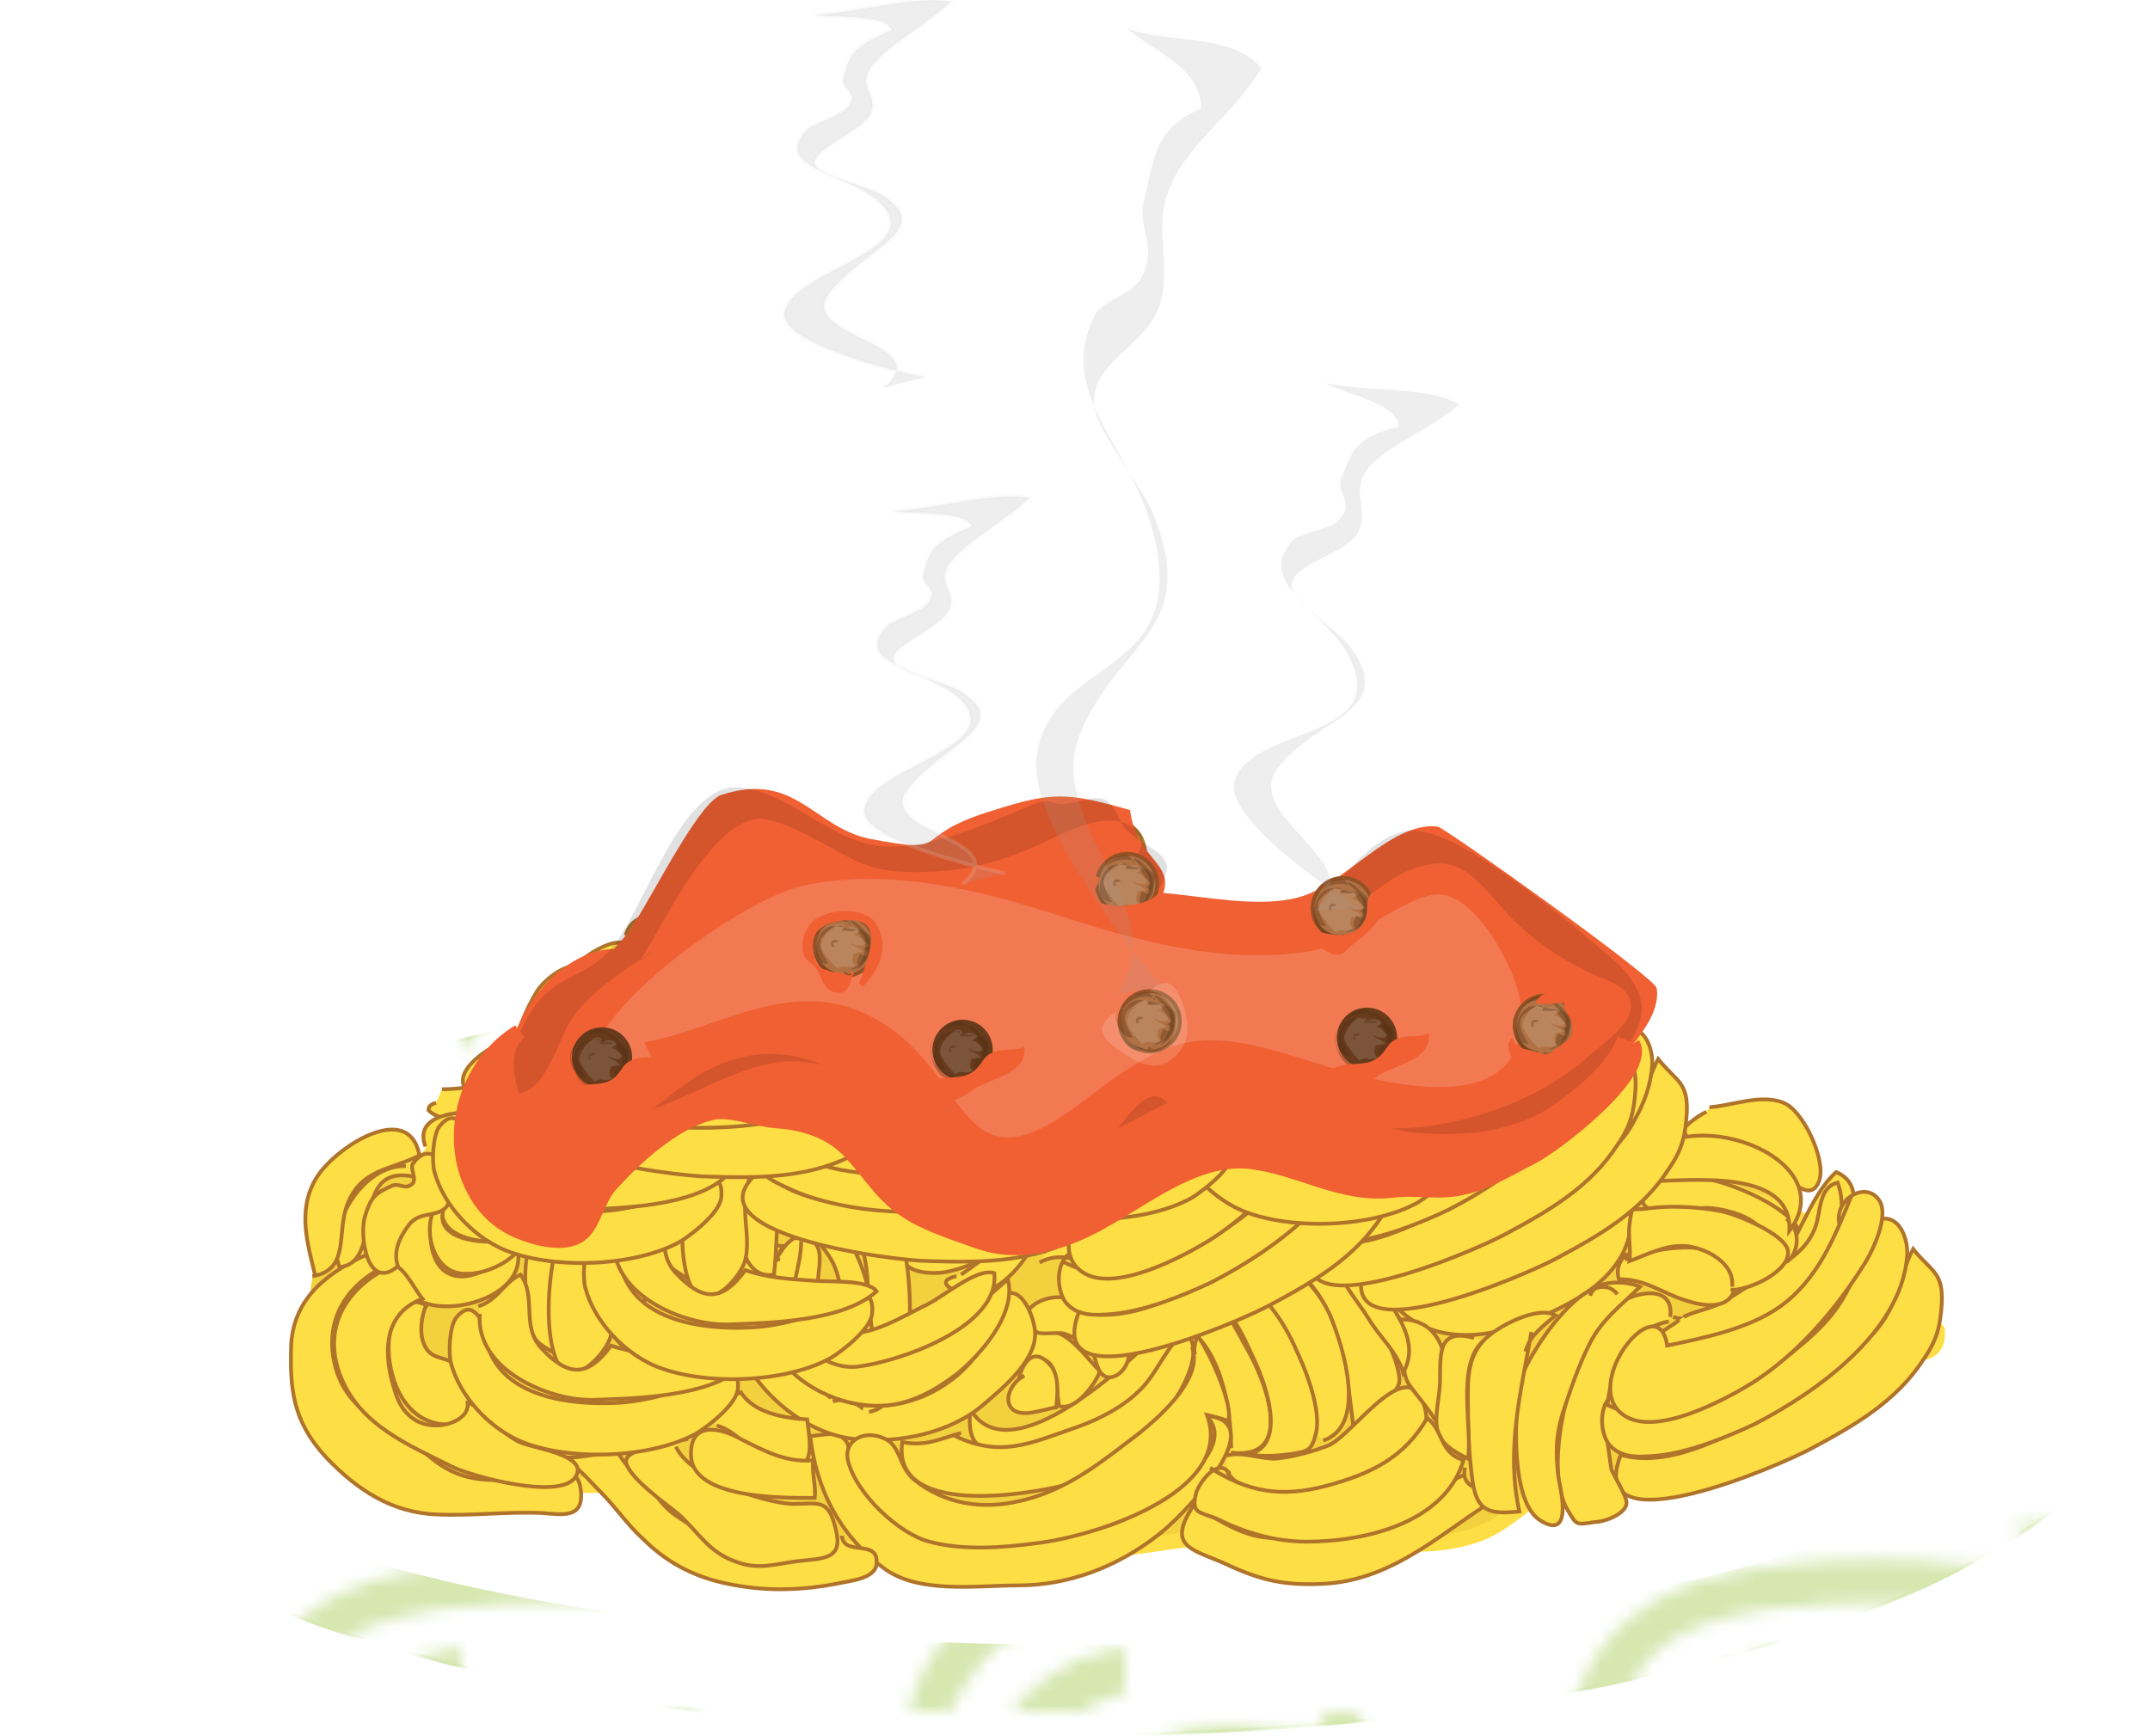 <svg xmlns="http://www.w3.org/2000/svg" xmlns:xlink="http://www.w3.org/1999/xlink" version="1.0" viewBox="0 0 142.5 115.1"><switch><g><pattern id="a" width="50.8" height="58.9" overflow="visible" patternUnits="userSpaceOnUse" viewBox="3.3 -61.3 50.8 58.9"><path fill="#D6E7B0" d="M2.3-10.2c6-.8 12.9-.3 16.7-.3 8.9 0 8.3-7.3 2-6.1-.7.1-.5.3.2.7.7.3.6 3.1-4.1 2.4-4.2-.6-9.9-.6-14.8 0v3.3zM44.4 0c.9-2.8 3.3-4.9 6.4-6.3 1-.5 2.7-.8 4.8-1V-4c-1.6.3-2.9.7-3.8 1.2-1.5.9-2.6 1.8-3.4 2.8h-4zm-7-.1c.2-4.7 2.9-9.2 8.2-11.5 2.5-1.1 6.1-1.8 9.9-2.1l.1 3.2c-5 .4-9.8 1.5-12.2 4.3-1.8 2.2-2.8 4.1-3.2 5.9l-2.8.2zM2.7-18.9c4.1-2.8 6.5-7.5 2.6-18.4C-.6-53 3.1-59.1 18.4-57.1c4.6-.2 4.5-5.1-.5-4.7-.7.1-.2.1.3.5 1.3 1.2.6 2.1-2.7 1.6-3.4-.5-7.5-1.4-12.8 2.3-7.7 5.3 3.7 21.6 2.2 24.8-.7-3.1-2.1-6.1-3.5-8.9v2.4c.9 2 1.7 4 2.1 6.1-.6-1.4-1.2-2.7-1.9-4v2.2c2.9 5.3 3.4 9.9.8 13l.3 2.9z"/></pattern><pattern id="b" patternTransform="translate(-1069.744 -1159.468) scale(.863)" xlink:href="#a"/><pattern id="c" patternTransform="translate(-1069.744 -1159.468) scale(.863)" xlink:href="#a"/><ellipse cx="71.2" cy="89.7" fill="url(#b)" stroke="url(#c)" stroke-width=".25" rx="71.2" ry="25.3"/><ellipse cx="70.7" cy="90.4" fill="#FFF" stroke="#FFF" stroke-width=".25" rx="64.8" ry="18.5"/><path fill="#F3D13E" stroke="#F3D13E" stroke-width=".25" d="M22.5 80.8c2-2.5 4.8-3.3 6.9-5.5 2.2-2.4 4-5.1 6.3-7.4 1.1-1.1 1.7-2.3 3.1-2.9 1.4-.6 2.9-.9 4.3-1.5 2.5-1.2 4.6-2.6 7.4-3 2.8-.4 5.8-.3 8.6-.3 3.8 0 8.1-1.2 11.8.4 2 .8 2.7 2.6 4.4 3.8 1.9 1.3 4.4 1.7 6.4 2.8 1.4.8 3-.7 4.6-.6 1.5.2 6.7-4.4 8.3-4.1 3.2.6 2.4 8.6 5.2 10.2 1.2.7 2.5 1.4 3.8 1.9 2.4.9 5.1 1.1 7.5 1.8 2.2.7 4.4 1.5 6.4 2.7 4 2.4 6.1 6.1 2.3 9.8-5.5 5.2-13.4 3.8-20.5 3.8-3.5 0-7.1-.4-10.6 0-3.6.5-7.2 1.7-10.8 2.6-1.6.4-3.3.9-4.9 1-2.3.2-3.9-.6-6.1-1-2.7-.4-5.7-.1-8.4-.2-1.4 0-2.6 0-3.9-.5-1.4-.5-2.5-1.3-3.9-1.7-1.5-.5-2.8-.6-4.2-1.2-1.4-.6-2.3-.8-4-.8-2.7 0-5.5.1-8.2 0-2.5-.1-5.1-1.1-7.5-1.7-1.2-.3-2-.5-3.3-.5-1.8 0-2.6-.5-2.8-2-.2-1.7.7-4.5 1.8-5.9z"/><path fill="#F3D13E" stroke="#FDDE44" d="M127.1 89.7c.9 0 1.4-.5 1.3-1.5-10.5-14.8-40-12.4-56-13-13.9-.5-49.2-6-50.6 14.5-1 14.6 14.4 6.5 21.7 9.5 8.4 3.4 17.9 4.7 27.2 3.9 4.5-.4 9.1-1.4 13.5-1.6 4.6-.2 8.9 1.8 13.5.3 2.2-.7 3.5-2.5 5.4-3.3 2.7-1 5-.5 7.7-1.2 5.5-1.3 10-4.1 14.6-7.1"/><path fill="#FDDE44" stroke="#B0732A" stroke-width=".25" d="M110.9 87.3c1.6.6 5.4-1.6 6.5-2.8 1.7-1.9 2.5-5.2 4.3-6.8 3.6 1.5-2.1 8.5-3.5 9.7-1.9 1.7-7.1 4.1-9.5 2 .9-.7 2.5-1.1 3-2.2m-4.3 9.3c-2.4 6.3 10.7.6 12.7-.5 2.8-1.5 5.6-3.1 7.4-5.9.9-1.3 1.1-2.2 1.2-3.7.1-2.1-.7-2.1-1.9-3.6-.9 1.7-1 3.6-2.3 5.2-1.5 1.9-3.8 2.9-5.7 4.4-2.7 2.1-7.9 5.2-11.5 4"/><path fill="#FDDE44" stroke="#B0732A" stroke-width=".25" d="M111.6 87.3c.7-.4 1.8-.5 2.8-1.1l3.3-2.1c1.1-.7 2.1-1.4 2.6-2.7.4-1 .2-2.7 1.5-3 1.2 3.3-1.9 7.4-4.5 8.9-1.6.9-2.9 1.9-4.7 2.3-.7.2-1.8.6-2.4 0-1.1-1.1.3-1.4 1.1-2.1m-5.3-9.7c.1 2.8-4.3 6.1-6.7 6.9-1.2.4-3.3.5-4.5-.2-.8-.5-3.1-2.9-2.5-4.1 1.1-2.3 2.9.7 3.9 1.2 1.4.8 3 .5 4.4 0 2.1-.9 2-2 3.2-3.7 1.6-2.3 2.1-.8 2.4 1"/><path fill="#FDDE44" stroke="#B0732A" stroke-width=".25" d="M110.6 87.6c-3.5.7-4.3 4.7-4.1 7.7.1.6.2 1.5.3 2.1.2.5 1.1 1.9 1 2.3-.1.7-1.5 1.2-2.1 1.2-1.3.2-1.2.2-1.8-.8-1.3-2.2-.4-6.8.5-9.1.5-1.4 1.7-3.5 2.8-4.5 1.1-.9 3.8-1.4 3.5.8M97 97.8c-1.6.6-2.9 2.5-4.6 3.2-1.4.6-2.8.7-4.3.7-1.4 0-3 .4-4.4.2-1.6-.2-3.2-1.3-4.6-2.1-1.9 2.9.1 2.9 2.4 4 2.2 1 3.7 1.3 6.1 1.2 5-.2 8.3-3.8 12.3-6.1-1 0-3.2 0-2.8-1.6m9.1-17.9c0-.1 0-.3.1-.4 2.4 0 2 2.7 1.2 4.2-1 1.8-2.8 2.9-4.7 3.8-3.5 1.7-8 2.6-10.7-.9-.7-.9-2.8-4.4-.6-5 1.3-.3 3.6 3.1 4.9 3.6 3.5 1.4 8.4-2.6 9.7-5.5"/><path fill="#FDDE44" stroke="#B0732A" stroke-width=".25" d="M98.6 76c-.2-.2-.2-.3 0-.3 2.4-.1 2.8 4.3 2.3 5.8 1.4-1.4 1.8-2.4.9-4.4-.4-.9-3.6-4.5-3.2-1.7m-12.9 8.7c-.1-.3-.3-.4-.4-.2 3.5 1.8 4 7.3 4.4 10.7.7-.9 2.6-1.8 3-2.8.3-.8-.8-3.1-1.2-3.8-.6-1.2-1.3-2.7-2.3-3.8-1.4-1.6-2-1-3.8-1M81.6 96c0-2.7-.7-6.9-3.4-8.3-2.4-1.2-.8 2.3-3.1 1.3-1.5-.6-1.2-3 .1-3.7.7-.4 3.5-.5 4.3-.2 1.3.6 2.5 3.2 3.2 4.4 1.2 2.1 3.2 7.3-1.1 6.8"/><path fill="#FDDE44" stroke="#B0732A" stroke-width=".25" d="M87.2 95c0-4-3.4-8.5-6.4-10.9 3.1-2.1 6.2.4 7.4 3.2.9 2.2 2.4 7.2-.5 8.2m18.6-2.5c3.7 2.2 9.9-1.1 12.8-3.6 2.2-1.8 3.3-3.2 4.2-5.9.3-.9.5-2.5 1.4-2.7 1.3-.2 1.8 1.5 1.7 2.5-.4 5-6 9-10.1 11.1-1.9.9-4.4 1.9-6.5 2.1-1.2.1-2.4.2-3.2-.8-.6-.9-.6-2.6.3-3.2"/><path fill="#FDDE44" stroke="#B0732A" stroke-width=".25" d="M121.9 81.1c-.3-1.6 1.7-2.8 2.6-1.6.8 1-.4 3.5-1 4.4-1.9 3-4.4 5.9-7.4 7.8-1.8 1.1-6.4 3.6-8.5 2.1-2.9-2 2.3-8.6 2.9-4.6 2.4-.5 5.4-1.1 7.5-2.6 2.5-1.8 3.6-4.6 4.7-7.3"/><path fill="#FDDE44" stroke="#B0732A" stroke-width=".25" d="M107.2 85.8c-1.8-2.3-6.2 4.2-6.5 6-.3 2-.6 7.8 1.4 9 2.1 1.3 1.4-1.8 1.2-2.8-.2-1.6-.2-2.8.3-4.4.5-1.5 1-3 1.7-4.4.8-1.7 2.2-2.7 3.4-3.9-.9-.4-3-.5-3.3.6m7.9-12.5c1.5-.1 3.4-.9 4.9-.3 1.3.5 2.8 3.7 2.4 5.1-.7 2.2-3-1.3-4.2-1.9-.8-.5-1.7-.9-2.6-.9-.9 0-1.9.9-2.2-.6.4-.4.9-.8 1.5-1.1"/><path fill="#FDDE44" stroke="#B0732A" stroke-width=".25" d="M107.7 83.5c1.7-.8 8-1.9 7.3 1.8-.3 1.6-2.1 1.3-3.3.9-1.6-.5-2.6-1.4-4.4-1.4-.2-.6 0-1.3.6-1.7m11.3-1.5c-.5-2-9.4-5.7-10.3-2.3-.4 1.7 3.5.6 4.6.8.9.1 2 .4 2.7.9 1 .7 1.3 2 2.3 2.6.8-.7.8-2.2-.1-2.8m-16.9 7.5c-.7 4-1.7 7.8-.8 11.9-2 .2-2.8 0-3.1-2-.2-1.5-.3-3-.3-4.6 0-1.6-.2-3.4 1-4.7.8-.9 3.6-2.4 4.8-1.7-.8.7-1.7 1.3-2 2.4m-19.8 6.9c.9-.3 2.2.2 3.2.2 1.2-.1 2.6-.5 3.6-.9 1.7-.8 5.5-6.6 6.4-2.2.8 4.1-11.4 7.4-13.2 3.9m-4.5-9.2c-1.8 1.9-9.9 9.6-12.5 5.1-.1 1.7 0 2.6 1.9 2.9 1.6.2 3.3-.7 4.8-1.3 2.4-1.1 7.3-3.5 6.7-6.9-.3 0-.5 0-.8.1"/><path fill="#FDDE44" stroke="#B0732A" stroke-width=".25" d="M80 93.9c2.2 2.3-3.4 5.8-5 6.6-2.4 1.2-5.1 1.5-7.8 1.7-2.8.1-5.3.3-7.7-1.3-1.2-.8-2.5-2.5-3.1-3.9-.4-.8.2-1.2-.7-1.8-.4-.3-1.6 0-2 0 .4 3.5 1.9 6.5 4.8 8.7 2.3 1.8 6.2 1.2 9 1.2 3.3 0 6.5-1.2 9.2-3.3 1.4-1 7.5-7.2 3.6-7.9m12.8-5.7c0 1.1-.3 2.7.3 3.6.2.3 1.1 1.4 1.3 1.7.5.6.6 1.5 1.3.3.2-.4-.2-3.4-.3-4-.4-1.7-1.6-2.5-3.3-2.3"/><path fill="#FDDE44" stroke="#B0732A" stroke-width=".25" d="M98.3 88.9c-1.8 1.6-.7 5.7-1 7.8-2.5-1.2-2.2-2.1-1.9-4.5.2-1.8-.5-4.3 2.3-3.5m-8.6-5.3c-.2-.1-.4 0-.5.2 0 1.1 1.5 2.8 2.1 3.8.7 1.2 1.9 2.2 2.3 3.6.9-1.6.1-3.1-.8-4.5-.6-1-1.8-4.9-3.3-2.9M63.1 95.1c3.2 1.6 5.1.6 8.3-.5 1.4-.5 3-1.3 4.1-2.4 1.2-1.1 1.9-3.2 3.1-3.9 1.5 1.5-.8 4.7-1.7 5.9-1.6 2-3.5 3.5-6.1 4.2-2.7.7-11.7 2.2-11-2.8 1.6.3 2.4-.2 3.9-.6m2.7-20.2c-1.4 2.2-.2 5-2.8 6.5-.8.5-3.3.6-3.6 1.5-.7 1.7 2 1.7 2.8 1.5 2.9-.6 4.7-2.5 5.6-5.2.8-2.5.7-6.1-2.9-4.1m4.9 5.9c3-.2 3.6 3.9 6 3.9 0-.8.7-2.3.5-3.1-.2-.7-2.1-2.3-2.8-2.7-.7-.5-2.5-1-3.4-.6-1.2.5-1.2 1.6-1.1 2.9"/><path fill="#FDDE44" stroke="#B0732A" stroke-width=".25" d="M67.9 90.3c2.4-.9 2 1.4 2.3 2.9 1 .4 2.4-1.4 2.7-2.3-.7-.7-1.7-2.1-2.7-2.5-1.3-.6-2.6.3-2.3 1.9m-8.8-10.7c2.1 1.3 5.6-3 3.9-4.2-1.2-.9-2.2 1.4-2.9 2-.9.7-2.9 1.5-.7 2.4m9.5 3.9c1.2-.7 2.8-.3 3.8.6.5.5.1 1.3 1.1 1.6.9.2 1.6-.4 1.3-1.4-.1-.2-1.4-1.4-1.6-1.6-.6-.6-.8-.9-1.6-1.3-1.8-.9-2.6-.6-2.7 1.5"/><path fill="#FDDE44" stroke="#B0732A" stroke-width=".25" d="M60.6 79.9c0-.4-.1-.4-.3-.2-.2 2 .9 2.4 2.8 1.7 2.1-.8 2.2-2.6 2.5-4.5.1-.8.6-1.5 0-2.2-1.1-1.2-1.3 0-1.7.7-.4.7-.5 1.7-1.1 2.4-.7.8-2 1.1-2.5 2.1m3.1 4.7c-1.9.4.5 1.5 1.7 1.1 1.5-.5 2.5-1.7 3.3-3 1.2-1.8 2.1-5.4 1.2-7.5-1 0-1.6 3.7-2 4.8-.9 2.4-1.9 3.1-3.9 4.5m4.2 6.7c-.7.3-1.4 1.4-.9 2.1.6.8 2.2.1 3 0 .1-.9.2-2-.3-2.7-1.1-1.4-1.9-.4-2.2.9m6.3-3.2c-1-1.2-1.8-2.1-3.5-2.3-1.3-.1-3.3 1-1.6 2.3.3.2 1.3 0 1.8.1.6.2 1.4.6 1.8 1.1.4.4.3 1.6 1.1 1.8.8.1 1.5-.9 1.4-1.6"/><path fill="#FDDE44" stroke="#B0732A" stroke-width=".25" d="M51.2 88.9c.9 2.2 3.4 3.8 5.7 4.2 3.1.5 6.2-1 8-3.5.5-.6 1.2-3.6 1.7-3.8 1.3-.6 2.1 2 2 2.8-.1 1.7-2.1 3.4-3.4 4.5-2.2 1.9-5.6 2.6-8.5 2.3-3.2-.3-6.3-2.9-7.6-5.7-.5-1.1-1.3-3.1-1-4.4.3-1.4 2.4-2.9 3.8-2.7 0 0-1.2 2.1-1.3 2.6-.1 1.2.1 2.7.6 3.7zm4.2 13.6c-3.4 1.7-7 .2-9.8-1.5-.9-.6-1.2-.7-2-1.7-.6-.8-1.4-1.3-2-2.1-1-1.2-.3-1-1.9-.8-.9.1-1.7.3-2.5.2.9.4 1.9 1.6 2.6 2.3 1 1 1.8 2.2 2.8 3.1 1.8 1.8 3.8 2.7 6.2 3.1 2.2.4 4.5.3 6.6-.1.8-.2 2.7-.3 2.7-1.4.1-1.6-2.2-.4-2.3-1.8"/><path fill="#FDDE44" stroke="#B0732A" stroke-width=".25" d="M54.9 92.7c1.3-2 1.3-7 .3-9-.8-1.5-2.3-2.8-4-2.7-1.7 0-3 1.9-4.7 1.7-.3-2.1 2.6-3.4 4.3-3.8 2.9-.6 3.7.5 5.1 2.7 2.4 3.7 2.3 7.5 1.2 11.7-.5-.4-1.3-.6-1.9-.4"/><path fill="#FDDE44" stroke="#B0732A" stroke-width=".25" d="M57.9 93.2c-.6-.6.1-2.9 0-3.9-.1-1.5-.4-2.9-.4-4.4-.2-3.7-2.1-5.9-5.6-7.1 1.2-1.6 3.8-1.1 5.2-.2 1.9 1.2 2.4 3.5 2.9 5.6.5 2.4.8 9.8-2.4 10.4m-10.1.9c1.8.5 2.5 2.5 4.5 2.8 2.1.2 1.7-1.5 1.5-3.2-1.5-.1-3.5-.4-4.4-1.8-.6.2-1.4 1.2-1.8 1.8m-2.5 1.8c.9 2 5.6 3.7 7.7 3.8 1.8 0 2.4-.4 2.9 1.7.5 2-.8 1.9-2.6 2.1-1.5.2-2.6.6-4.1 0-1.7-.6-2.4-1.9-3.7-3.1-.7-.6-3.6-2.6-3.5-3.6.1-.8 3.3-1.3 4.1-1.4"/><path fill="#FDDE44" stroke="#B0732A" stroke-width=".25" d="M53.9 96.8c-.1.9.2 1.7.1 2.5-2 0-8.1.1-8.2-2.8-.1-2.4 2.1-1.8 3.3-1.1 1.4.7 3 1.6 4.8 1.4M28.4 86.2c-.4.7-.6 1.8-.4 2.6.4 1.5 1.5 1 2.2 1.7 1.2 1.3 1.6 4.3-1 3.9-4.6-.6-4.3-9.8-.8-7.8"/><path fill="#FDDE44" stroke="#B0732A" stroke-width=".25" d="M25.2 84.1c-2.4 1.3-3.7 3.6-3 6.4.8 3.3 3.9 4.1 6.2 6 2.3 2 4.4 1.7 7.4 1.4 1.4-.1 2.5-.8 2.7.9.2 1.9-1.2 1.6-2.6 1.5-2.3-.1-4.6.2-6.9.1-3-.1-5.3-1.6-7.4-3.8-2.2-2.4-2.4-4.5-2.3-7.5.2-3.2 2.6-4.9 5.4-6.1.3.2.5.7.5 1.1m11.5-12.2c-1.8-1-4-.2-5.9.2-.7-1.2 1.7-2.8 2.7-3 1.6-.3 2.8 1.4 3.7 2.5-.5.3-1 .5-1.5.7"/><path fill="#FDDE44" stroke="#B0732A" stroke-width=".25" d="M26.9 77.3c-2.9-.1-5.4 4.1-4.4 6.7 3.1-.3.5-6.9 4.9-6 .2-.5.2-1.1-.1-1.7"/><path fill="#FDDE44" stroke="#B0732A" stroke-width=".25" d="M20.7 84.6c2.5-.4 1.6-2.8 2.3-4.7.9-2.4 2.8-2.3 4.8-3.3-.7-3.8-5.8-.4-6.9 1.6-1.2 2.1-.5 4.3 0 6.4m7.9-4.1c-.5 1.2-.3 3.3.9 3.9 1.5.8 3.5-.8 4.6-1.6.6 2.8-3.4 4.2-5.7 3.7-3-.6-3.2-5.2-.3-6.3m1-8c1.9.1 6.9-1.4 7.7 1.1-.9.7-3 .2-4.2.3-1.3.2-3.3 1.1-4.4 0 0-.3.2-.4.5-.5"/><path fill="#FDDE44" stroke="#B0732A" stroke-width=".25" d="M28.2 76.4c.5 1.1 3.7-.3 4.8-.3 1.1 0 4.7 1.9 4-.4-.6-2-10.2-3.3-8.8.3m4.1 3.3c.3-.2-.4.5.3.9.6.4 1.6-.2 2 .1 1.5 1.3-1.4 2-2.3 2-1.4-.1-3.2-.6-3-2.3.1-1 2.3-2.2 2.8-1M79 89.3c.9 2.3-2.9 5.3-4.4 6.4-2.2 1.7-4.3 3.2-7 3.8-2.5.6-5 .2-7-1.4-1-.8-.9-2.2-1.9-2.7-1.4-.7-2.8.1-2.5 1.4.5 2.2 3.4 4.9 5.4 5.4 2.2.6 4.9.4 7.1.1 3.6-.4 13.2-3.3 11.3-8.5.4.1.9.2 1.4.4.4-1-1.3-4.7-2-5.6-.2.3-.3.8-.2 1.2M25.8 84c-2.9 1.4-4.5 4.1-3.2 7.3 1.3 3.2 4.5 4.5 7.3 5.9 1.1.6 7.5 2.4 8.3.6.7-1.3-2.7-1.8-3.5-2.1-1.7-.6-2.2-2.3-3.7-2.7.1 1-1.2 1.5-2.1 1.5-1.4 0-2.3-.9-2.7-2.2-.8-2.4-.9-5.2 1.8-6.2-.6-.7-1.4-2.6-2.3-2.2"/><path fill="#FDDE44" stroke="#B0732A" stroke-width=".25" d="M29.5 79.9c-1.2 2.7 3.8 2.7 5.3 2.1-.3 1.5-2.8 2.7-4.4 2.4-1.6-.3-2.3-2.5-1.7-4.1m52.8 17.4c-.7-1.1-1.9.4-2.2 1.2-.4 1.5.2 1.3 1.4 1.8 1.8.9 3.8 1.5 5.9 1.5 4 0 9.2-1.3 10.4-5.4-1.6-.5-1.3-1.9-2.4-2.8-1.5 2.6-3.7 3.7-6.7 4.5-3 .8-5.2.4-7.7-1.2"/><path fill="#FDDE44" stroke="#B0732A" stroke-width=".25" d="M77.1 84.9c2.1-.7 3-1.3 5-.1s3.1 3 4 5.1c.6 1.3 1.5 3.8 1.1 5.2-.3 1.1-.5 1.1-1.7 1.3-.9.1-1.8.2-2.7 0 2.5-.6 1.1-4.6.4-6.1-1.1-2.4-2-4.6-4.8-5.1m36.3.3c1.1.1 4-1.2 3.8-2.6-.2-1.1-3.4-2.4-4.4-2.6-1.5-.3-3.4-.4-4.8-.2-1.3.2-1.1-.3-1.3 1.1-.1.7.1 1.6 0 2.4 1.1-.4 2.4-1.1 3.7-1 1.3.1 3.3 1.1 3.1 2.7M26.4 84c-.4-1 .1-2 .7-2.8.7-.9 1.7-.5 2.4-1.1 1.3-1.3-.6-5.1-2.1-3-.3.3.3 1.1-.1 1.4-.5.4-.8-.1-1.3.1-1.1.5-1.4.7-1.8 2-.4 1.2.1 5 2.1 3.4"/><g fill="#FDDE44" stroke="#B0732A" stroke-width=".25"><path d="M40.3 77.8c-4.3-.2-3.6 9.8-3 12.3-1.6-1.2-2-.8-2.3-3-.2-1.5-.3-2.8 0-4.3s.9-3.1 1.7-4.4c.7-1.1 3.3-2.9 3.3-.3m5.3 1.2c-3 2.6-2.4 6.7-2.8 10.2-4.9.8-1.2-16.9 3-10.8-.4.6-.9 1-1 1.7"/><path d="M32.1 87c-.4 5.2 4.7 6.2 8.8 6 1.9-.1 4-.7 5.7-1.5.8-.4 2.5-1.5 2.3.6-.1 1-1.9 2.4-2.7 2.9-3 1.7-8.6 1.9-11.8.5-2-.9-3.9-2.9-4.5-5.1-.2-.7-.1-2.4.3-3 1.2-1.5 1.6.3 2.5 1.1"/><path d="M40.3 77.9c-4.1-.1-5.1 12.9-2.5 13.1 1.1.1 2.5-1.6 2.7-2.5.3-1.2-.1-2.6 0-3.8.3-2.4 1-5.4 2.8-7.2-.7-.6-2.9 0-3.6.5"/><path d="M31.7 86.6c1.3-.4 1.7-1.6 2.8-2.1 1.1 1.5 0 3.4 1.4 4.9 1.7 1.8 3 2 4.6-.2 1.4.5 3 .6 4.5.7 1.1.1 3.6-.1 4.2.7-2.2 2-7 2.1-9.8 2.2-3 .1-7.9-2-7.6-5.7"/></g><path fill="#FDDE44" stroke="#B0732A" stroke-width=".25" d="M51.7 83.5c-1.5-.2-.9 4.5-.5 5.5.8 2.3 3.6 3.8 5.8 4.1 2.5.4 4.4-.5 6.4-2 1.6-1.3 4-4 3.4-6.3-2.8 2.5-6 5.2-9.9 5.5-2.1.2-3.6-1-4.1-3.2-.4-1.8.7-3.4.3-5.1-1-.1-1.7 1.7-2.3 2.5"/><path fill="#FDDE44" stroke="#B0732A" stroke-width=".25" d="M53.1 82.3c0 1.7-.9 3.5-.6 5.2.3 1.8 2.5 3.3 4.3 3.1 2.7-.3 9.5-2.6 9.1-6.2-1.2-.4-3.5 1.7-4.7 2.2-1.4.7-3.2 1.8-4.9 1.8-2.3 0-2.1-1.4-2.1-3.3 0-.6.3-1.8 0-2.4-.3-.7-1.3-1.6-1.5-.5m56.6-3.9c2.7 0 9.5-.9 9.3 3.3 4.4-5.8-11.6-10.2-10.5-1.1.1-1.2.8-1.9 2-2.2"/><path fill="#FDDE44" stroke="#B0732A" stroke-width=".25" d="M90.5 83.9c-2.4 6.3 10.7.6 12.7-.5 2.8-1.5 5.6-3.1 7.4-5.9.9-1.3 1.1-2.2 1.2-3.7.1-2.1-.7-2.1-1.9-3.6-.9 1.7-1 3.6-2.3 5.2-1.5 1.9-3.8 2.9-5.7 4.4-2.7 2.1-7.9 5.2-11.5 4"/><path fill="#FDDE44" stroke="#B0732A" stroke-width=".25" d="M89.5 80.4c3.7 2.2 9.9-1.1 12.8-3.6 2.2-1.8 3.3-3.2 4.2-5.9.3-.9.5-2.5 1.3-2.7 1.3-.2 1.8 1.5 1.7 2.5-.4 5-6 9-10.1 11.1-1.9.9-4.4 1.9-6.5 2.1-1.2.1-2.4.2-3.2-.8-.6-.9-.6-2.6.3-3.2"/><path fill="#FDDE44" stroke="#B0732A" stroke-width=".25" d="M105 68.5c-.3-1.6 1.7-2.8 2.6-1.6.8 1-.4 3.5-1 4.4-1.9 3-4.4 5.9-7.4 7.8-1.8 1.1-6.4 3.6-8.5 2.1-2.9-2 2.3-8.6 2.9-4.6 2.4-.5 5.4-1.1 7.5-2.6 2.5-1.8 3.6-4.6 4.7-7.3"/><path fill="#FDDE44" stroke="#B0732A" stroke-width=".25" d="M97.8 73c1.1.1 4-1.2 3.8-2.6-.2-1.1-3.4-2.4-4.4-2.6-1.5-.3-3.4-.4-4.8-.2-1.3.2-1.1-.3-1.3 1.1-.1.7.1 1.6 0 2.4 1.1-.4 2.4-1.1 3.7-1 1.3.1 3.3 1.1 3.1 2.7"/><g fill="#FDDE44" stroke="#B0732A" stroke-width=".25"><path d="M87.1 82.3c-2.4 6.3 10.7.6 12.7-.5 2.8-1.5 5.6-3.1 7.4-5.9.9-1.3 1.1-2.2 1.2-3.7.1-2.1-.7-2.1-1.9-3.6-.9 1.7-1 3.6-2.3 5.2-1.5 1.9-3.8 2.9-5.7 4.4-2.7 2.1-7.9 5.2-11.5 4m4.3-9.1c.7-.4 1.8-.5 2.8-1.1l3.3-2.1c1.1-.7 2.1-1.4 2.6-2.7.4-1 .2-2.7 1.5-3 1.2 3.3-1.9 7.4-4.5 8.9-1.6.9-2.9 1.9-4.7 2.3-.7.2-1.8.6-2.4 0-1.1-1.1.3-1.4 1.1-2.1"/><path d="M86.1 78.8c3.7 2.2 9.9-1.1 12.8-3.6 2.2-1.8 3.3-3.2 4.2-5.9.3-.9.5-2.5 1.3-2.7 1.3-.2 1.8 1.5 1.7 2.5-.4 5-6 9-10.1 11.1-1.9.9-4.4 1.9-6.5 2.1-1.2.1-2.4.2-3.2-.8-.6-.9-.6-2.6.3-3.2"/><path d="M101.6 66.9c-.3-1.6 1.7-2.8 2.6-1.6.8 1-.4 3.5-1 4.4-1.9 3-4.4 5.9-7.4 7.8-1.8 1.1-6.4 3.6-8.5 2.1-2.9-2 2.3-8.6 2.9-4.6 2.4-.5 5.4-1.1 7.5-2.6 2.5-1.8 3.6-4.6 4.7-7.3M93 59.2c1.5-.1 3.4-.9 4.9-.3 1.3.5 2.8 3.7 2.4 5.1-.7 2.2-3-1.3-4.2-1.9-.8-.5-1.7-.9-2.6-.9-.9 0-1.9.9-2.2-.6.4-.4.9-.8 1.5-1.1"/><path d="M87.4 69.3c1.7-.8 8-1.9 7.3 1.8-.3 1.6-2.1 1.3-3.3.9-1.6-.5-2.6-1.4-4.4-1.4-.2-.6 0-1.3.6-1.7"/><path d="M94.4 71.4c1.1.1 4-1.2 3.8-2.6-.2-1.1-3.4-2.4-4.4-2.6-1.5-.3-3.4-.4-4.8-.2-1.3.2-1.1-.3-1.3 1.1-.1.7.1 1.6 0 2.4 1.1-.4 2.4-1.1 3.7-1 1.3.1 3.3 1.1 3.1 2.7"/><path d="M89 64.1c2.7 0 9.5-.9 9.3 3.3 4.4-5.8-11.6-10.2-10.5-1.1.1-1.2.8-1.9 2-2.2"/></g><g fill="#FDDE44" stroke="#B0732A" stroke-width=".25"><path d="M49.2 72.8c-4.3-.2-3.6 9.8-3 12.4-1.6-1.2-2-.8-2.3-3-.2-1.5-.3-2.8 0-4.3s.9-3.1 1.7-4.4c.7-1.1 3.3-2.9 3.3-.3"/><path d="M54.1 74.3c-3 2.6-2.4 6.7-2.8 10.2-4.9.8-1.2-16.9 3-10.8-.4.6-.9 1-1 1.7"/><path d="M41 82c-.4 5.2 4.7 6.2 8.8 6 1.9-.1 4-.7 5.7-1.5.8-.4 2.5-1.5 2.3.6-.1 1-1.9 2.4-2.7 2.9-3 1.7-8.6 1.9-11.8.5-2-.9-3.9-2.9-4.5-5.1-.2-.7-.1-2.4.3-3 1.2-1.5 1.6.3 2.5 1.1"/><path d="M49.1 72.9c-4-.1-5.1 12.9-2.4 13.1 1.1.1 2.5-1.6 2.7-2.5.3-1.2-.1-2.6 0-3.8.3-2.4 1-5.4 2.8-7.2-.7-.6-2.9 0-3.6.5"/><path d="M40.6 81.6c1.3-.4 1.7-1.6 2.8-2.1 1.1 1.5 0 3.4 1.4 4.9 1.7 1.8 3 2 4.6-.2 1.4.5 3 .6 4.5.7 1.1.1 3.6-.1 4.2.7-2.2 2-7 2.1-9.8 2.2-3 .1-7.9-2-7.6-5.7"/></g><g fill="#FDDE44" stroke="#B0732A" stroke-width=".25"><path d="M39.2 65.1c-4.3-.2-3.6 9.8-3 12.3-1.6-1.2-2-.8-2.3-3-.2-1.5-.3-2.8 0-4.3s.9-3.1 1.7-4.4c.7-1.1 3.3-2.9 3.3-.3m5.3 1.3c-3 2.6-2.4 6.7-2.8 10.2-4.9.8-1.2-16.9 3-10.8-.4.6-.9 1-1 1.7"/><path d="M31 74.3c-.4 5.2 4.7 6.2 8.8 6 1.9-.1 4-.7 5.7-1.5.8-.4 2.5-1.5 2.3.6-.1 1-1.9 2.4-2.7 2.9-3 1.7-8.6 1.9-11.8.5-2-.9-3.9-2.9-4.5-5.1-.2-.7-.1-2.4.3-3 1.2-1.5 1.6.3 2.5 1.1"/><path d="M39.2 65.3c-4.1-.1-5.1 12.9-2.5 13.1 1.1.1 2.5-1.6 2.7-2.5.3-1.2-.1-2.6 0-3.8.3-2.4 1-5.4 2.8-7.2-.7-.6-2.9 0-3.6.5"/><path d="M30.6 74c1.3-.4 1.7-1.6 2.8-2.1 1.1 1.5 0 3.4 1.4 4.9 1.7 1.8 3 2 4.6-.2 1.4.5 3 .6 4.5.7 1.1.1 3.6-.1 4.2.7-2.2 2-7 2.1-9.8 2.2-3 .1-7.9-2-7.6-5.7"/></g><g fill="#FDDE44" stroke="#B0732A" stroke-width=".25"><path d="M71.5 87c-2.4 6.3 10.7.6 12.7-.5 2.8-1.5 5.6-3.1 7.4-5.9.9-1.3 1.1-2.2 1.2-3.7.1-2.1-.7-2.1-1.9-3.6-.9 1.7-1 3.6-2.3 5.2-1.5 1.9-3.8 2.9-5.7 4.4-2.7 2.1-7.9 5.2-11.5 4m4.3-9.1c.7-.4 1.8-.5 2.8-1.1l3.3-2.1c1.1-.7 2.1-1.4 2.6-2.7.4-1 .2-2.7 1.5-3 1.2 3.3-1.9 7.4-4.5 8.9-1.6.9-2.9 1.9-4.7 2.3-.7.2-1.8.6-2.4 0-1.1-1.1.3-1.4 1.1-2.1"/><path d="M70.4 83.6c3.7 2.2 9.9-1.1 12.8-3.6 2.2-1.8 3.3-3.2 4.2-5.9.3-.9.5-2.5 1.3-2.7 1.3-.2 1.8 1.5 1.7 2.5-.4 5-6 9-10.1 11.1-1.9.9-4.4 1.9-6.5 2.1-1.2.1-2.4.2-3.2-.8-.6-.9-.6-2.6.3-3.2"/><path d="M86 71.6c-.3-1.6 1.7-2.8 2.6-1.6.8 1-.4 3.5-1 4.4-1.9 3-4.4 5.9-7.4 7.8-1.8 1.1-6.4 3.6-8.5 2.1-2.9-2 2.3-8.6 2.9-4.6 2.4-.5 5.4-1.1 7.5-2.6 2.5-1.8 3.6-4.6 4.7-7.3M77.4 64c1.5-.1 3.4-.9 4.9-.3 1.3.5 2.8 3.7 2.4 5.1-.7 2.2-3-1.3-4.2-1.9-.8-.4-1.7-.9-2.6-.9-.9 0-1.9.9-2.2-.6.4-.4.9-.8 1.5-1.1"/><path d="M71.8 74.1c1.7-.8 8-1.9 7.3 1.8-.3 1.6-2.1 1.3-3.3.9-1.6-.5-2.6-1.4-4.4-1.4-.2-.6 0-1.3.6-1.7"/><path d="M78.8 76.1c1.1.1 4-1.2 3.8-2.6-.2-1.1-3.4-2.4-4.4-2.6-1.5-.3-3.4-.4-4.8-.2-1.3.2-1.1-.3-1.3 1.1-.1.7.1 1.6 0 2.4 1.1-.4 2.4-1.1 3.7-1 1.3.1 3.3 1.1 3.1 2.7"/><path d="M73.4 68.8c2.7 0 9.5-.9 9.3 3.3C87.2 66.4 71.1 62 72.3 71c.1-1.2.8-1.9 2-2.2"/></g><g fill="#FDDE44" stroke="#B0732A" stroke-width=".25"><path d="M50.4 77.6c-5.3 4.2 8.9 6 11.2 6 3.2.1 6.4.1 9.3-1.3 1.4-.7 2.1-1.4 2.9-2.6 1.2-1.8.4-2.2.2-4.1-1.7 1-2.7 2.6-4.6 3.3-2.3.9-4.7.6-7.1.9-3.4.4-9.4.5-11.9-2.4m8.3-5.6c.8 0 1.8.5 2.9.4 1.3-.1 2.6-.1 3.9-.2 1.3 0 2.5-.2 3.7-1 .9-.7 1.5-2.2 2.9-1.8-.7 3.4-5.4 5.4-8.4 5.4-1.8 0-3.5.1-5.3-.4-.7-.2-1.8-.3-2.1-1.2-.4-1.5 1-1.1 2-1.3"/><path d="M51.2 74.1c2 3.8 9.1 4.1 12.9 3.4 2.8-.5 4.5-1.1 6.6-3 .7-.6 1.7-2 2.5-1.6 1.3.5.8 2.2.2 3-2.9 4.1-9.7 4.7-14.4 4.4-2.1-.1-4.8-.6-6.7-1.5-1.1-.5-2.2-1-2.4-2.3.1-1 1-2.5 2.1-2.5"/><path d="M70.7 71.7c.5-1.5 2.9-1.6 3.1 0 .2 1.3-2.2 2.8-3.1 3.3-3.1 1.6-6.8 2.8-10.4 2.9-2.1 0-7.3-.1-8.4-2.5-1.5-3.2 6.3-6.3 4.8-2.5 2.3.8 5.2 1.8 7.8 1.6 3.1-.3 5.4-2.1 7.7-3.9m-5-9.9c1.3.6 3.4.9 4.3 2.2.8 1.1.6 4.6-.6 5.6-1.7 1.5-2-2.6-2.6-3.8-.4-.8-1-1.6-1.8-2.1s-2.1-.2-1.6-1.7c.6-.2 1.2-.2 1.8-.1"/><path d="M57.2 66.6c1.9.2 7.9 2.4 5.3 5.2-1.1 1.2-2.4.1-3.3-.9-1.1-1.2-1.5-2.5-3.1-3.4.2-.6.7-1.1 1.4-1.1"/><path d="M62.2 71.9c.9.6 4.1 1 4.6-.3.4-1-1.7-3.8-2.5-4.5-1.1-1-2.7-2-4.1-2.6-1.2-.5-.8-.8-1.7.3-.5.6-.7 1.5-1.2 2.1 1.2.2 2.6.3 3.7 1 1 .7 2.3 2.7 1.3 3.9"/><path d="M61.3 62.9c2.3 1.4 8.6 4.1 6.4 7.6 6.7-2.7-4.8-14.6-8.5-6.3.7-.9 1.7-1.2 2.8-.9"/></g><g fill="#FDDE44" stroke="#B0732A" stroke-width=".25"><path d="M88 62.5c-4.3-.2-3.6 9.8-3 12.4-1.6-1.2-2-.8-2.3-3-.2-1.5-.3-2.8 0-4.3s.9-3.1 1.7-4.4c.7-1.1 3.3-2.9 3.3-.3M93 64c-3 2.6-2.4 6.7-2.8 10.2-4.9.8-1.2-16.9 3-10.8-.4.6-.9 1-1 1.7"/><path d="M79.9 71.7c-.4 5.2 4.7 6.2 8.8 6 1.9-.1 4-.7 5.7-1.5.8-.4 2.5-1.5 2.3.6-.1 1-1.9 2.4-2.7 2.9-3 1.7-8.6 1.9-11.8.5-2-.9-3.9-2.9-4.5-5.1-.2-.7-.1-2.4.3-3 1.2-1.5 1.6.3 2.5 1.1"/><path d="M88 62.6c-4.1-.1-5.1 12.9-2.5 13.1 1.1.1 2.5-1.6 2.7-2.5.3-1.2-.1-2.6 0-3.8.3-2.4 1-5.4 2.8-7.2-.7-.6-2.9 0-3.6.5"/><path d="M79.4 71.4c1.3-.4 1.7-1.6 2.8-2.1 1.1 1.5 0 3.4 1.4 4.9 1.7 1.8 3 2 4.6-.2 1.4.5 3 .6 4.5.7 1.1.1 3.6-.1 4.2.7-2.2 2-7 2.1-9.8 2.2-3 .1-7.9-2-7.6-5.7"/></g><g fill="#FDDE44" stroke="#B0732A" stroke-width=".25"><path d="M73 62.2c-4.3-.2-3.6 9.8-3 12.4-1.6-1.2-2-.8-2.3-3-.2-1.5-.3-2.8 0-4.3s.9-3.1 1.7-4.4c.7-1.1 3.3-2.9 3.3-.3m5.3 1.1c-3 2.6-2.4 6.7-2.8 10.2-4.9.8-1.2-16.9 3-10.8-.4.6-.9 1-1 1.7"/><path d="M64.9 71.4c-.4 5.2 4.7 6.2 8.8 6 1.9-.1 4-.7 5.7-1.5.8-.4 2.5-1.5 2.3.6-.1 1-1.9 2.4-2.7 2.9-3 1.7-8.6 1.9-11.8.5-2-.9-3.9-2.9-4.5-5.1-.2-.7-.1-2.4.3-3 1.2-1.5 1.6.3 2.5 1.1"/><path d="M73 62.3c-4.1-.1-5.1 12.9-2.5 13.1 1.1.1 2.5-1.6 2.7-2.5.3-1.2-.1-2.6 0-3.8.3-2.4 1-5.4 2.8-7.2-.7-.6-2.9 0-3.6.5"/><path d="M64.4 71c1.3-.4 1.7-1.6 2.8-2.1 1.1 1.5 0 3.4 1.4 4.9 1.7 1.8 3 2 4.6-.2 1.4.5 3 .6 4.5.7 1.1.1 3.6-.1 4.2.7-2.2 2-7 2.1-9.8 2.2-3 .1-7.9-2-7.6-5.7"/></g><g fill="#FDDE44" stroke="#B0732A" stroke-width=".25"><path d="M35.8 72c-5.3 4.2 8.9 6 11.2 6 3.2.1 6.4.1 9.3-1.3 1.4-.7 2.1-1.4 2.9-2.6 1.2-1.8.4-2.2.2-4.1-1.7 1-2.7 2.6-4.6 3.3-2.3.9-4.7.6-7.1.9-3.4.4-9.4.5-12-2.4m8.4-5.6c.8 0 1.8.5 2.9.4 1.3-.1 2.6-.1 3.9-.2 1.3 0 2.5-.2 3.7-1 .9-.7 1.5-2.2 2.9-1.8-.7 3.4-5.4 5.4-8.4 5.4-1.8 0-3.5.1-5.3-.4-.7-.2-1.8-.3-2.1-1.2-.4-1.5 1-1.1 2-1.3"/><path d="M36.6 68.5c2 3.8 9.1 4.1 12.9 3.4 2.8-.5 4.5-1.1 6.6-3 .7-.6 1.7-2 2.5-1.6 1.3.5.8 2.2.2 3-2.9 4.1-9.7 4.7-14.4 4.4-2.1-.1-4.8-.6-6.7-1.5-1.1-.5-2.2-1-2.4-2.3-.1-1.1.8-2.6 1.9-2.6"/><path d="M56.1 66.1c.5-1.5 2.9-1.6 3.1 0 .2 1.3-2.2 2.8-3.1 3.3-3.1 1.6-6.8 2.8-10.4 2.9-2.1 0-7.3-.1-8.4-2.5-1.5-3.2 6.3-6.3 4.8-2.5 2.3.8 5.2 1.8 7.8 1.6 3.1-.3 5.4-2.1 7.7-3.9m-5-9.9c1.3.6 3.4.9 4.3 2.2.8 1.1.6 4.6-.5 5.6-1.7 1.5-2-2.6-2.6-3.8-.4-.8-1-1.6-1.8-2.1s-2.1-.2-1.6-1.6c.6-.2 1.2-.2 1.8-.1"/><path d="M42.6 61c1.9.2 7.9 2.4 5.3 5.2-1.1 1.2-2.4.1-3.3-.9-1.1-1.2-1.5-2.5-3.1-3.4.2-.6.7-1.1 1.4-1.1"/><path d="M47.6 66.3c.9.6 4.1 1 4.6-.3.4-1-1.7-3.8-2.5-4.5-1.1-1-2.7-2-4.1-2.6-1.2-.5-.8-.8-1.7.3-.5.6-.7 1.5-1.2 2.1 1.2.2 2.6.3 3.7 1 1 .7 2.3 2.7 1.3 3.9"/><path d="M46.7 57.3c2.3 1.4 8.6 4.1 6.4 7.6 6.7-2.7-4.8-14.6-8.5-6.3.7-.9 1.7-1.2 2.8-.9"/></g><g fill="#FDDE44" stroke="#B0732A" stroke-width=".25"><path d="M54.4 70c-5.3 4.2 8.9 6 11.2 6 3.2.1 6.4.1 9.3-1.3 1.4-.7 2.1-1.4 2.9-2.6 1.2-1.8.4-2.2.2-4.1-1.7 1-2.7 2.6-4.6 3.3-2.3.9-4.7.6-7.1.9-3.4.4-9.4.5-12-2.4m8.5-5.6c.8 0 1.8.5 2.9.4 1.3-.1 2.6-.1 3.9-.2 1.3 0 2.5-.2 3.7-1 .9-.7 1.5-2.2 2.9-1.8-.7 3.4-5.4 5.4-8.4 5.4-1.8 0-3.5.1-5.3-.4-.7-.2-1.8-.3-2.1-1.2-.4-1.5 1-1.1 2-1.3"/><path d="M55.3 66.5c2 3.8 9.1 4.1 12.9 3.4 2.8-.5 4.5-1.1 6.6-3 .7-.6 1.7-2 2.5-1.6 1.3.5.8 2.2.2 3-2.9 4.1-9.7 4.7-14.4 4.4-2.1-.1-4.8-.6-6.7-1.5-1.1-.5-2.2-1-2.4-2.3-.1-1.1.8-2.6 1.9-2.6"/><path d="M74.7 64.1c.5-1.5 2.9-1.6 3.1 0 .2 1.3-2.2 2.8-3.1 3.3-3.1 1.6-6.8 2.8-10.4 2.9-2.1 0-7.3-.1-8.4-2.5-1.5-3.2 6.3-6.3 4.8-2.5 2.3.8 5.2 1.8 7.8 1.6 3.1-.3 5.4-2.1 7.7-3.9m-5-9.9c1.3.6 3.4.9 4.3 2.2.8 1.1.6 4.6-.5 5.6-1.7 1.5-2-2.6-2.6-3.8-.4-.8-1-1.6-1.8-2.1s-2.1-.2-1.6-1.6c.6-.2 1.2-.2 1.8-.1"/><path d="M61.3 59c1.9.2 7.9 2.4 5.3 5.2-1.1 1.2-2.4.1-3.3-.9-1.1-1.2-1.5-2.5-3.1-3.4.2-.6.7-1.1 1.4-1.1"/><path d="M66.3 64.3c.9.6 4.1 1 4.6-.3.4-1-1.7-3.8-2.5-4.5-1.1-1-2.7-2-4.1-2.6-1.2-.5-.8-.8-1.7.3-.5.6-.7 1.5-1.2 2.1 1.2.2 2.6.3 3.7 1 1 .7 2.3 2.7 1.3 3.9"/><path d="M65.4 55.3c2.3 1.4 8.6 4.1 6.4 7.6 6.7-2.7-4.8-14.6-8.5-6.3.7-.9 1.7-1.2 2.8-.9"/></g><path fill="#FDDE44" stroke="#B0732A" stroke-width=".25" d="M44.6 58.3c-.3 0-.4 0-.3.3.7.7 1.8.8 2.6 1.2 1 .5 1.5 1.4 2.3 2.1 1.8 1.6 2.6 2.2 2.9 4.6 3.4 1.1.3-5.8-.7-6.9-.9-.9-2.8-2.2-4.1-2.5-1-.2-4.1.3-2.5 1.8"/><path fill="#FDDE44" stroke="#B0732A" stroke-width=".25" d="M60.2 63.5c-1-.2-1.5.4-2.4.6-1.1.2-1.8.1-2.9.7-2 1.1-3.2 1.8-5.6 1.9-1.8.1-3.8.2-5.5-.5-1-.5-1.8-1.3-3-1.6-1.4-.4-1.7-.1-3 0 .2-.8 2.1-2 3-2.1 1.8-.2 1.3.7 2.6 1.9 1.8 1.6 4.8 1.2 7 .8 2.4-.4 4.8-2.2 6.8-3.4.7-.4 2.4-2 3.3-1.4 1.7 1-.7 2.3-1 3.3m3.7-6.6c1.4-.1 3.6 2.1 4.6 3.1 1.3 1.4 1.8 3 1.9 4.8 1.5.6 2.7-1.7 2.8-3 0-1.6-1.2-2.7-2.3-3.8-1.1-1-2.6-2.2-4-2.7-1.1-.3-4.6.4-2.8 1.8M78.2 69c-.3-.1-.3-.2-.2-.4 1 0 2.7.2 3 1.4.3 1.4-1.7 1.9-2.8 1.6-.1-1 0-2-.2-2.9m14-2.8c1.8.6 5.3 2 5.6 4.1 2.5-1.3.9-3.4-.7-4.8-2.1-1.8-3.9-1.1-4.8.5"/><path fill="#FDDE44" stroke="#B0732A" stroke-width=".25" d="M59.2 60.6c1.5.5 1.8.1 3 1.4.9 1 1.8 2 2.1 3.3-2.1 1.7-2.2-.6-3.3-1.7-.6-.6-3.9-1.9-1.3-2.9"/><path fill="#F06032" d="M40.7 62.9c-5.4.2-10 9.3-5 13 4.5 3.3 11.7-5.1 16.2-5 7.2.2 7.7 8.8 14.7 8.7 5.8-.1 8-6.9 14.5-6.9 5.7 0 10 5.5 16.1 4.2 2.7-.6 13.3-7.4 12.6-11.4-.1-.7-14-10.6-14.5-10.7-3.1-.4-6.3 4-9.3 4.7-2.6.7-6.3-.1-8.9-.3.7-2-1.8-2.3-2.2-5.5-4.2-1.2-5.2-1.2-9 0-6 1.8-2.4 3-8.3 1.9-3.7-.8-4.9-4.5-9.8-2.9-1.7.6-5.2 8.1-6.4 9.4"/><path d="M42.4 63.7c1.6-2.4 4.5-8.9 7.7-9.4 1.2-.2 3.7 1.2 4.8 1.8 1.8 1 2.8 1.6 5.1 1.7 3.8.1 6.4-.6 9.7-2.2 1.2-.6 3.2-1.5 4.6-1.1 3.1 1 0 2.6.3 4.4.4 2.8 2.4.2 2.7-1.1.4-1.5-2.3-1.8-3-3.3-.8-1.8-1.2-1.8-3.1-1.3-1.7.4-1.3-.5-2.9.2-2.9 1.2-6.5 2.9-9.8 2.7-3.4-.2-6.6-4-9.9-3.9-3.6.2-6 8.3-8.1 10.7-1.5 1.8-3.4 1.7-4.9 3.6-1 1.2-2.3 4.3-1.9 5.9 2.3.7 3.2-3.3 4.1-4.7 1.1-1.8 3.8-3.6 5.6-4.7m-2.6 13.3c5.5-4.9 13.3-8 18.3-1 2.2 3 5 4.6 8.7 4.1 4.3-.5 5.8-5 9.7-6.1-1.4-2.1-3.3 1.7-4.3 2.6-1.4 1.3-3.7 2.5-5.5 2.8-4.6.9-7.1-3.3-10.1-6-3.1-2.9-6.9-3.7-10.6-1.8-3.4 1.7-6.7 6.3-10.7 5.3 1.6-.2 3.2.4 4.7.3m46-15.4c2.3 0 4.3-2.6 6.4-3.4 2.9-1.2 4.1.1 6 2.3 1.7 2 3.7 3.4 6 4.5 1 .5 2.6.8 2.7 2.1.1 1.3-2 2.7-2.8 3.4-3.1 2.9-8.5 4.8-12.8 4.8-4.3 0-8.5-4.2-12.8-2.4 1.2 1 5 1.2 6.7 1.8 2.4.8 4.4 2.6 6.9 2.9 4.9.6 10.8-3.5 13.9-7 2.3-2.5 2.1-4.4-.4-6.6-2.1-1.8-4.5-3.8-6.7-5.3-1.5-1.1-5-3.5-7-3.1-2.8.7-4.4 3.7-6.2 5.5" opacity=".12"/><path fill="#FFF" d="M42.7 69.1c5.1-.9 10.1-4.7 15.6-1.4 6.2 3.7 5.2 11.7 13.5 5.3 6.2-4.8 8-4.9 15.5-2.5 4.7 1.5 14.3 3.9 13.5-3.9-.2-2.1-2.8-7.1-5.3-7.3-2.1-.2-6 3.4-8.9 3.8-5.8.8-11.1-.7-16.4-2.4-5.2-1.7-11.3-3.2-16.9-2-3.9.8-13.5 7.7-14 11.4 1.3.8 2.6.8 3.9 0" opacity=".16"/><circle cx="89" cy="60.2" r="2" fill="#B07245" stroke="#925225" stroke-width=".25"/><path fill="#532F12" d="M89.2 61.8l.6-.3c-.2-.2 0-.6.1-.8.1.1.3.1.4.2.2-.2.1-.4-.2-.5.1 0 .3-.2.4-.2-.3-.3-.6-.7-.8-1.1 1.6.3 1 2.6-.5 2.7" opacity=".35"/><path fill="none" d="M88 58.7c.3 0 .9-.1 1 .3-.1.1-.2.3-.3.5.7 0 1.4.7.4.8.2.2.4.4.3.6h-.5c0 .1.1.1.1.2-.3.3-1.5-.1-1.6-.5-.1-.4.2-1.7.6-1.9"/><path fill="#FFF" d="M89 59.2c.3-.2.7-.2 1 .1-.1.1-.3.2-.4.3.3 0 .5.2.7.5 0 .1 0 .1-.1.2-.3 0-.5 0-.8-.2 0 .2.6.3.8.6-.2 0-.4.1-.6.1-.1.3-.2.6.1.8-.2.1-.4.1-.6.1-.2-.1-.4 0-.6.1-.3-.3-1-1.1-1.1-1.5 0-.4.5-1.1.9-1.3.3-.2.6-.2.7.2" opacity=".13"/><path fill="#532F12" d="M89.4 58.7c-.9-.4-2.3.3-2.4 1.3-.1 1.1.7 1.8 1.7 2-.1.1-.2.1-.2.1-1 .3-1.7-1.5-1.5-2.2.2-.7 2-2.5 2.4-1.1" opacity=".35"/><path fill="#532F12" d="M88.9 59c-.1-.5-1.2.3-1.4.6-.4.5.1 1.3.4 1.8-1 0-.9-1.2-.6-1.8.6-1.2 1.5-.5 2.5-.5-.2.2-.7.1-1 .1" opacity=".35"/><path fill="#532F12" d="M88.1 60.3c-.1-.4.3-.5.5-.3-.1 0-.2.1-.4.1.1.2.1.3-.1.2m.8 1.6c.8.4 1.3-.7 1.4-1.3.3-1.2-.3-1.3-1-2.1.4 0 .7.4 1 .7.5.4.5.4.4 1-.1 1.2-.7 1.6-1.8 1.9" opacity=".35"/><circle cx="39.9" cy="70.1" r="2" fill="#673B1C"/><path fill="#532F12" d="M40.2 71.8l.6-.3c-.2-.2 0-.6.1-.8.1.1.3.1.4.2.2-.2.1-.4-.2-.5.1 0 .3-.2.4-.2-.3-.3-.6-.7-.8-1.1 1.5.2.9 2.5-.5 2.7" opacity=".35"/><path fill="none" d="M38.9 68.7c.4 0 .9-.1 1 .3-.1.1-.2.3-.3.5.7 0 1.4.7.4.8.2.2.4.4.3.6h-.5c0 .1.1.1.1.2-.3.3-1.5-.1-1.6-.5 0-.5.2-1.8.6-1.9"/><path fill="#FFF" d="M39.9 69.1c.3-.2.7-.2 1 .1-.1.1-.3.2-.4.3.3 0 .5.2.7.5 0 .1-.1.1-.1.2-.3 0-.5 0-.8-.2 0 .2.6.3.8.6-.2 0-.4.1-.6.1-.1.3-.2.6.1.8-.2.1-.4.1-.6.1-.2-.1-.4 0-.6.1-.3-.3-1-1.1-1-1.5 0-.4.5-1.1.9-1.3.2-.2.6-.2.6.2" opacity=".13"/><path fill="#532F12" d="M40.3 68.6c-.9-.4-2.3.2-2.5 1.3-.1 1.1.7 1.8 1.7 2 0 .1-.1.1-.1.1-1 .3-1.7-1.5-1.5-2.2.2-.7 2-2.5 2.4-1.1" opacity=".35"/><path fill="#532F12" d="M39.8 69c-.1-.5-1.2.3-1.4.6-.4.5.1 1.3.4 1.8-1 0-.9-1.2-.6-1.8.6-1.2 1.5-.5 2.5-.5-.2.2-.7.1-1 .1" opacity=".35"/><path fill="#532F12" d="M39 70.2c-.1-.4.3-.5.5-.3-.1 0-.2.1-.4.1.1.2.1.4-.1.2m.8 1.7c.8.4 1.3-.7 1.4-1.3.3-1.2-.3-1.3-1-2.1.4 0 .7.4 1 .7.5.4.5.4.4 1-.1 1.2-.7 1.6-1.8 1.9" opacity=".35"/><circle cx="76.2" cy="67.7" r="2" fill="#B07245" stroke="#925225" stroke-width=".25"/><path fill="#532F12" d="M76.4 69.3l.6-.3c-.2-.2 0-.6.1-.8.1.1.3.1.4.2.2-.2.1-.4-.2-.5.1 0 .3-.2.4-.2-.3-.3-.6-.7-.8-1.1 1.6.2 1 2.6-.5 2.7" opacity=".35"/><path fill="none" d="M75.2 66.2c.4 0 .9-.1 1 .3-.1.1-.2.3-.3.5.7 0 1.4.7.4.8.2.2.4.4.3.6h-.5c0 .1.1.1.1.2-.3.3-1.5-.1-1.6-.5 0-.5.2-1.7.6-1.9"/><path fill="#FFF" d="M76.2 66.6c.3-.2.7-.2 1 .1-.2.1-.4.3-.5.3.3 0 .5.2.7.5 0 .1 0 .1-.1.2-.3 0-.5 0-.8-.2 0 .2.6.3.8.6-.2 0-.4.1-.5.1-.1.3-.2.6.1.8-.2.1-.4.1-.6.1-.2-.1-.4 0-.6.1-.3-.3-1-1.1-1-1.5 0-.4.5-1.1.9-1.3.2-.2.6-.1.6.2" opacity=".13"/><path fill="#532F12" d="M76.6 66.2c-.9-.4-2.3.2-2.5 1.3-.1 1.1.7 1.8 1.7 2-.1.1-.2.1-.2.1-1 .3-1.7-1.5-1.5-2.2.2-.7 2-2.5 2.4-1.1" opacity=".35"/><path fill="#532F12" d="M76.1 66.5c-.1-.5-1.2.3-1.4.5-.4.5.1 1.3.4 1.8-1 0-.9-1.2-.6-1.8.6-1.2 1.5-.5 2.5-.5-.2.2-.7.1-1 .1" opacity=".35"/><path fill="#532F12" d="M75.3 67.8c-.1-.4.3-.5.5-.3-.1 0-.2.1-.4.1.1.2.1.3-.1.2m.8 1.6c.8.4 1.3-.7 1.4-1.3.3-1.2-.3-1.3-1-2.1.4 0 .7.4 1 .7.5.4.5.4.4 1-.1 1.2-.7 1.6-1.8 1.9" opacity=".35"/><circle cx="102.4" cy="68" r="2" fill="#B07245" stroke="#925225" stroke-width=".25"/><path fill="#532F12" d="M102.6 69.6l.6-.3c-.2-.2 0-.6.1-.8.1.1.3.1.4.2.2-.2.1-.4-.2-.5.1 0 .3-.2.4-.2-.3-.3-.6-.7-.8-1.1 1.6.2 1 2.5-.5 2.7" opacity=".35"/><path fill="none" d="M101.4 66.5c.4 0 .9-.1 1 .3-.1.1-.2.3-.3.5.7 0 1.4.7.4.8.2.2.4.4.3.6h-.5c0 .1.1.1.1.2-.3.3-1.5-.1-1.6-.5-.1-.5.2-1.8.6-1.9"/><path fill="#FFF" d="M102.4 66.9c.3-.2.7-.2 1 .1-.1.1-.3.2-.4.3.3 0 .5.2.7.5 0 .1 0 .1-.1.2-.3 0-.5 0-.8-.2 0 .2.6.3.8.6-.2 0-.4.1-.5.1-.1.3-.2.6.1.8-.2.1-.4.1-.6.1-.2-.1-.4 0-.6.1-.3-.3-1-1-1.1-1.5 0-.4.5-1.1.9-1.3.2-.2.5-.2.6.2" opacity=".13"/><path fill="#532F12" d="M102.8 66.4c-.9-.4-2.3.2-2.5 1.3-.1 1.1.7 1.8 1.7 2-.1.1-.2.1-.2.1-1 .3-1.7-1.5-1.5-2.2.2-.7 2-2.5 2.4-1.1" opacity=".35"/><path fill="#532F12" d="M102.3 66.8c-.1-.5-1.2.3-1.4.6-.4.5.1 1.3.4 1.8-1 0-.9-1.2-.6-1.8.6-1.2 1.5-.5 2.5-.5-.2.2-.7.1-1 .1" opacity=".35"/><path fill="#532F12" d="M101.5 68c-.1-.4.3-.5.5-.3-.1 0-.2.1-.4.1.1.2.1.4-.1.2m.8 1.7c.8.4 1.3-.7 1.4-1.3.3-1.2-.3-1.3-1-2.1.4 0 .7.4 1 .7.5.4.5.4.4 1-.1 1.2-.7 1.6-1.8 1.9" opacity=".35"/><circle cx="74.7" cy="58.6" r="2" fill="#B07245" stroke="#925225" stroke-width=".25"/><path fill="#532F12" d="M75 60.2l.6-.3c-.2-.2 0-.6.1-.8.1.1.3.1.4.2.2-.2.1-.4-.2-.5.1 0 .3-.2.4-.2-.3-.3-.6-.7-.8-1.1 1.6.2.9 2.6-.5 2.7" opacity=".35"/><path fill="none" d="M73.8 57.1c.4 0 .9-.1 1 .3-.1.1-.2.3-.3.5.7 0 1.4.7.4.8.2.2.4.4.3.6h-.5c0 .1.1.1.1.2-.3.3-1.4-.1-1.6-.5-.1-.4.1-1.7.6-1.9"/><path fill="#FFF" d="M74.7 57.5c.3-.2.7-.2 1 .1-.1.1-.3.2-.4.3.3 0 .5.2.7.5 0 .1 0 .1-.1.2-.3 0-.5 0-.8-.2 0 .2.6.3.8.6-.2 0-.4.1-.5.1-.1.3-.2.6.1.8-.3.1-.5.1-.7.1-.2-.1-.4 0-.6.1-.3-.3-1-1.1-1.1-1.5 0-.4.5-1.1.9-1.3.3-.1.7-.1.7.2" opacity=".13"/><path fill="#532F12" d="M75.2 57.1c-.9-.4-2.3.2-2.5 1.3-.1 1.1.7 1.8 1.7 2-.1.1-.2.1-.2.1-1 .3-1.7-1.5-1.5-2.2.2-.7 2-2.5 2.4-1.1" opacity=".35"/><path fill="#532F12" d="M74.7 57.4c-.1-.5-1.2.3-1.4.6-.4.5.1 1.3.4 1.8-1 0-.9-1.2-.6-1.8.6-1.2 1.5-.5 2.5-.5-.2.2-.7.1-1 .1" opacity=".35"/><path fill="#532F12" d="M73.8 58.7c-.1-.4.3-.5.5-.3-.1 0-.2.1-.4.1.1.2.2.3-.1.2m.9 1.6c.8.4 1.3-.7 1.4-1.3.3-1.2-.3-1.3-1-2.1.4 0 .7.4 1 .7.5.4.5.4.4 1-.1 1.2-.7 1.6-1.8 1.9" opacity=".35"/><circle cx="56" cy="62.7" r="2" fill="#B07245" stroke="#925225" stroke-width=".25"/><path fill="#532F12" d="M56.3 64.3l.6-.3c-.2-.2 0-.6.1-.8.1.1.3.1.4.2.2-.2.1-.4-.2-.5.1 0 .3-.2.4-.2-.3-.3-.6-.7-.8-1.1 1.5.2.9 2.6-.5 2.7" opacity=".35"/><path fill="none" d="M55 61.2c.4 0 .9-.1 1 .3-.1.1-.2.3-.3.5.7 0 1.4.7.4.8.2.2.4.4.3.6h-.5c0 .1.1.1.1.2-.3.3-1.5-.1-1.6-.5 0-.5.2-1.8.6-1.9"/><path fill="#FFF" d="M56 61.6c.3-.2.7-.2 1 .1-.1.1-.3.2-.4.3.3 0 .5.2.7.5 0 .1-.1.1-.1.2-.3 0-.5 0-.8-.2 0 .2.6.3.8.6-.2 0-.4.1-.6.1-.1.3-.2.6.1.8-.2.1-.4.1-.6.1-.2-.1-.4 0-.6.1-.3-.3-1-1-1.1-1.5 0-.4.5-1.1.9-1.3.3-.2.7-.2.7.2" opacity=".13"/><path fill="#532F12" d="M56.4 61.2c-.9-.4-2.3.2-2.5 1.3-.1 1.1.7 1.8 1.7 2-.1.1-.2.1-.2.1-1 .3-1.7-1.5-1.5-2.2.2-.7 2-2.5 2.4-1.1" opacity=".35"/><path fill="#532F12" d="M55.9 61.5c-.1-.5-1.2.3-1.4.6-.4.5.1 1.3.4 1.8-1 0-.9-1.2-.6-1.8.6-1.2 1.5-.5 2.5-.5-.2.2-.7.1-1 .1" opacity=".35"/><path fill="#532F12" d="M55.1 62.7c-.1-.4.3-.5.5-.3-.1 0-.2.1-.4.1.1.3.1.4-.1.2m.8 1.7c.8.4 1.3-.7 1.4-1.3.3-1.2-.3-1.3-1-2.1.4 0 .7.4 1 .7.5.4.5.4.4 1-.1 1.2-.7 1.6-1.8 1.9" opacity=".35"/><path fill="#F06032" d="M37.1 73c.6-1.6 2.4-.8 3.4-1.4.8-.5.6-1.1 1.6-1.4.6-.2 1.3 0 1.9-.3.2 1.7-2.1 2.1-3.2 2.7-.6.4-1.2.9-2 .9-.7 0-1.3-.4-2-.4m20.3-8.3c.5-1.6 1.5-3.9-.9-3.8-.7 0-1.9.3-2.2 1-.3.8-.1 2.3.9 2.3-.1.2 1.2.1 1.1.3 1 .3-.2-.7.6-.1-.3.6-.3 1.4-1.1 1.3-.9 0-1.1-1.2-1.4-1.6-.5-.6-.9-.5-.9-1.5 0-.8.4-1.6 1.1-1.9 1.1-.6 3.2-.6 3.8.5.9 1.6.1 3-.9 4.1-.2-.1-.3-.2-.2-.4"/><path fill="#FFF" d="M74.6 66.8c-1.8 0 .4 3.3 2 2.9 2.1-.5 1.5-3.8-.4-4 1.4-1.3 1.9 0 2.3 1.2.4 1.4.3 2.6-1.1 3.5-1.2.7-2.5-.3-3.4-.9-1.4-1-1.2-1.7.2-2.6" opacity=".16"/><path fill="#F06032" d="M87.2 60.5c-.9.1-.7.7-.2 1.1.2.2 1.5.4 1.8.4.6 0 1.3-.3 1.6-.9.4-.6 0-1.3.5-1.9 2.1.7-.4 2.8-1.1 3.3-.7.5-.8 1.1-1.8.6-.9-.4-.7-1.1-1.9-.8-.7-1 .2-1.7 1.1-1.8m-14.9-1.8c-.4 1.8 3.5 1.6 4.4.6 2.2 1.3.3 1.5-1.3 1.7-.6.1-1.4.3-2 .2-.7-.2-1.6-.9-2.3-1.2.1-.8.7-2.4 1.8-1.8-.1.3-.2.6-.4.8m27.7 9.8c.4.8.8.7 1.5.9 1 .3.8.3 1.6-.3.6-.5 1-.5.9-1.4 0-.7-.6-.8-.5-1.5-.6-.1-1.2.2-1.9 0 .7-2.1 5.2 1.2 2.8 3.2-.5.4-2.3 1.8-2.8 1.8-.9 0-2-1.6-1.8-2.4"/><circle cx="90.6" cy="68.8" r="2" fill="#673B1C"/><path fill="#532F12" d="M90.9 70.4l.6-.3c-.2-.2 0-.6.1-.8.1.1.3.1.4.2.2-.2.1-.4-.2-.5.1 0 .3-.2.4-.2-.3-.3-.6-.7-.8-1.1 1.5.2.9 2.6-.5 2.7" opacity=".35"/><path fill="none" d="M89.6 67.3c.3 0 .9-.1 1 .3-.1.1-.2.3-.3.5.7 0 1.4.7.4.8.2.2.4.4.3.6h-.5c0 .1.1.1.1.2-.3.3-1.5-.1-1.6-.5 0-.4.2-1.7.6-1.9"/><path fill="#FFF" d="M90.6 67.7c.3-.2.7-.2 1 .1-.1.1-.3.2-.4.3.3 0 .5.2.7.5 0 .1-.1.1-.1.2-.3 0-.5 0-.8-.2 0 .2.6.3.8.6-.2 0-.4.1-.6.1-.1.3-.2.6.1.8-.2.1-.4.1-.6.1-.2-.1-.4 0-.6.1-.3-.3-1-1.1-1-1.5 0-.4.5-1.1.9-1.3.2-.1.6-.1.6.2" opacity=".13"/><path fill="#532F12" d="M91 67.3c-.9-.4-2.3.2-2.5 1.3-.1 1.1.7 1.8 1.7 2-.1.1-.2.1-.2.1-1 .3-1.7-1.5-1.5-2.2.2-.7 2-2.5 2.4-1.1" opacity=".35"/><path fill="#532F12" d="M90.5 67.6c-.1-.5-1.2.3-1.4.6-.4.5.1 1.3.4 1.8-1 0-.9-1.2-.6-1.8.6-1.2 1.5-.5 2.5-.5-.2.2-.7.1-1 .1" opacity=".35"/><path fill="#532F12" d="M89.7 68.9c-.1-.4.3-.5.5-.3-.1 0-.2.1-.4.1.1.2.1.3-.1.2m.8 1.6c.8.4 1.3-.7 1.4-1.3.3-1.2-.3-1.3-1-2.1.4 0 .7.4 1 .7.5.4.5.4.4 1-.1 1.2-.7 1.6-1.8 1.9" opacity=".35"/><path fill="#F06032" d="M87.8 71.6c.6-1.6 2.4-.7 3.4-1.4.8-.5.6-1.1 1.6-1.4.6-.2 1.3 0 1.9-.3.2 1.7-2.1 2.1-3.2 2.7-.6.4-1.2.9-2 .9-.7 0-1.3-.4-2-.4"/><circle cx="63.8" cy="69.6" r="2" fill="#673B1C"/><path fill="#532F12" d="M64 71.2l.6-.3c-.2-.2 0-.6.1-.8.1.1.3.1.4.2.2-.2.1-.4-.2-.5.1 0 .3-.2.4-.2-.3-.3-.6-.7-.8-1.1 1.6.3 1 2.6-.5 2.7" opacity=".35"/><path fill="none" d="M62.8 68.2c.3 0 .9-.1 1 .3-.1.1-.2.3-.3.5.7 0 1.4.7.4.8.2.2.4.4.3.6h-.5c0 .1.1.1.1.2-.3.3-1.5-.1-1.6-.5-.1-.5.2-1.8.6-1.9"/><path fill="#FFF" d="M63.8 68.6c.3-.2.7-.2 1 .1-.1.1-.3.2-.4.3.3 0 .5.2.7.5 0 .1-.1.1-.1.2-.3 0-.5 0-.8-.2 0 .2.6.3.8.6-.2 0-.4.1-.6.1-.1.3-.2.6.1.8-.2.1-.4.1-.6.1-.2-.1-.4 0-.6.1-.3-.3-1-1.1-1-1.5 0-.4.5-1.1.9-1.3.2-.2.6-.2.6.2" opacity=".13"/><path fill="#532F12" d="M64.2 68.1c-.9-.4-2.3.2-2.5 1.3-.1 1.1.7 1.8 1.7 2-.1.1-.2.1-.2.1-1 .3-1.7-1.5-1.5-2.2.2-.7 2-2.5 2.4-1.1" opacity=".35"/><path fill="#532F12" d="M63.7 68.5c-.1-.5-1.2.3-1.4.6-.4.5.1 1.3.4 1.8-1 0-.9-1.2-.6-1.8.6-1.2 1.5-.5 2.5-.5-.2.2-.7.1-1 .1" opacity=".35"/><path fill="#532F12" d="M62.9 69.7c-.1-.4.3-.5.5-.3-.1 0-.2.1-.4.1.1.2.1.4-.1.2m.8 1.7c.8.4 1.3-.7 1.4-1.3.3-1.2-.3-1.3-1-2.1.4 0 .7.4 1 .7.5.4.5.4.4 1-.1 1.2-.7 1.6-1.8 1.9" opacity=".35"/><path fill="#F06032" d="M61 72.5c.6-1.6 2.4-.7 3.4-1.4.8-.5.6-1.1 1.6-1.4.6-.2 1.3 0 1.9-.3.2 1.7-2.1 2.1-3.2 2.7-.6.4-1.2.9-2 .9-.7 0-1.3-.4-2-.4"/><path fill="#F06032" stroke="#F06032" d="M108.2 69.2c1.1 1.9-5.1 6.7-6.7 7.5-1.4.7-3 1.7-4.5 2-1.5.4-3.1 0-4.7.2-3.4.4-6.1-1.5-9.4-1.9-3.4-.4-6.6 2.1-9.4 3.7-2.7 1.6-5.8 2.7-8.9 1.5-1.4-.5-3.3-1.1-4.6-2-1.7-1.1-2.6-2.9-4-4.2-1.2-1.1-2.9-1.6-4.5-1.7-1.4-.1-3.3-.9-4.5-.5-2.4.6-5 3-6.6 4.8-.8.9-1.1 2.6-1.9 3.2-1 .8-2.9.3-3.9-.1-1.9-.7-3.1-2.2-3.7-4.1-1-3.4.4-7.3 3.5-9.2-1.2 1.2-.9 2.7-.5 4.2.6 2.3 1.5 2.5 3.7 2.5 3.3.1 6.6-1.3 9.6-2.7 3.6-1.6 5.8-2.3 9.4-.4 1.9 1 2.4 1.7 3.6 3.4 1 1.5 3.1 2.8 4.7 3.4 3.9 1.3 6.4-2.1 9.7-3.7 3.2-1.6 6.1-3.5 9.9-2.8 3.5.6 5.8 3 9.4 3.3 3.1.3 6.7-.1 9.3-1.9 1.7-1.2 3.7-2.8 4.5-4.8"/><path fill="#99999A" d="M90.1 60.2c-2-1.2-8.8-5.9-8.3-8.3.9-3.8 10.3-2.7 7.7-8.2-1.5-3.2-6.5-5-3.8-7.9.5-.5 2.6-.7 3.1-1.4 1-1.1-.3-1.8.1-2.7.7-1.6.7-2.7 3.8-3.4 0-1.5-3-2-4.9-2.9 2.9.6 6.9.2 8.9 1.4-1.5 1.4-4 2.4-5.5 3.7-2.1 1.9-.3 3.1-1.2 4.8-.8 1.5-4.4 2-4.4 3.6 0 .9 3.2 3 3.9 4 3.2 4.3-2.2 4.6-4.8 8-2.5 3.3 6.5 6.4 2.4 9.5" opacity=".17"/><path fill="#99999A" stroke="#E2E0DF" stroke-width=".25" d="M66.6 57.9c-2.2-.5-9.5-2.3-9.3-4.2.3-2.9 9.7-4.1 6.3-7.4-2-1.9-7.1-2.2-4.9-4.7.4-.5 2.4-1 2.8-1.6.8-1-.5-1.2-.3-1.9.4-1.3.3-2 3.2-3.2-.3-1-3.2-.8-5.2-1 3-.2 6.7-1.3 9-.9-1.3 1.3-3.5 2.5-4.8 3.8-1.8 1.8.1 2.2-.5 3.6-.5 1.2-4 2.4-3.7 3.4.2.7 3.6 1.5 4.4 2 3.8 2.3-1.4 3.7-3.5 6.6-2 2.9 7.3 3.2 3.7 6.2" opacity=".17"/><path fill="#99999A" d="M77 65.4c-2-2.3-8.8-10.8-8.3-15.2.9-6.9 10.3-5 7.7-15-1.5-5.8-6.5-9.1-3.8-14.4.5-.9 2.6-1.3 3.1-2.5 1-2-.3-3.2.1-4.9.7-2.9.7-4.9 3.8-6.2 0-2.7-3-3.7-4.9-5.3 2.9 1 6.9.3 8.9 2.6-1.5 2.6-4 4.4-5.5 6.8-2.1 3.5-.3 5.6-1.2 8.8-.8 2.8-4.4 3.7-4.4 6.6 0 1.7 3.2 5.5 3.9 7.3 3.2 7.8-2.2 8.4-4.8 14.6-2.5 6.1 6.5 11.8 2.4 17.3" opacity=".17"/><path fill="#99999A" stroke="#E2E0DF" stroke-width=".25" d="M61.3 25c-2.2-.4-9.5-2.3-9.3-4.2.3-2.9 9.7-4.1 6.3-7.4-2-1.9-7.1-2.2-4.9-4.7.4-.5 2.4-1 2.8-1.6.8-1-.5-1.2-.3-1.9.4-1.3.3-2 3.2-3.2-.2-1-3.1-.8-5.1-1 3-.2 6.7-1.3 9-.9-1.3 1.3-3.5 2.5-4.8 3.8-1.8 1.8.1 2.2-.5 3.6-.5 1.2-4 2.4-3.7 3.4.2.7 3.6 1.5 4.4 2 3.8 2.3-1.4 3.7-3.5 6.6-2 2.9 7.3 3.2 3.7 6.2" opacity=".17"/></g></switch></svg>
